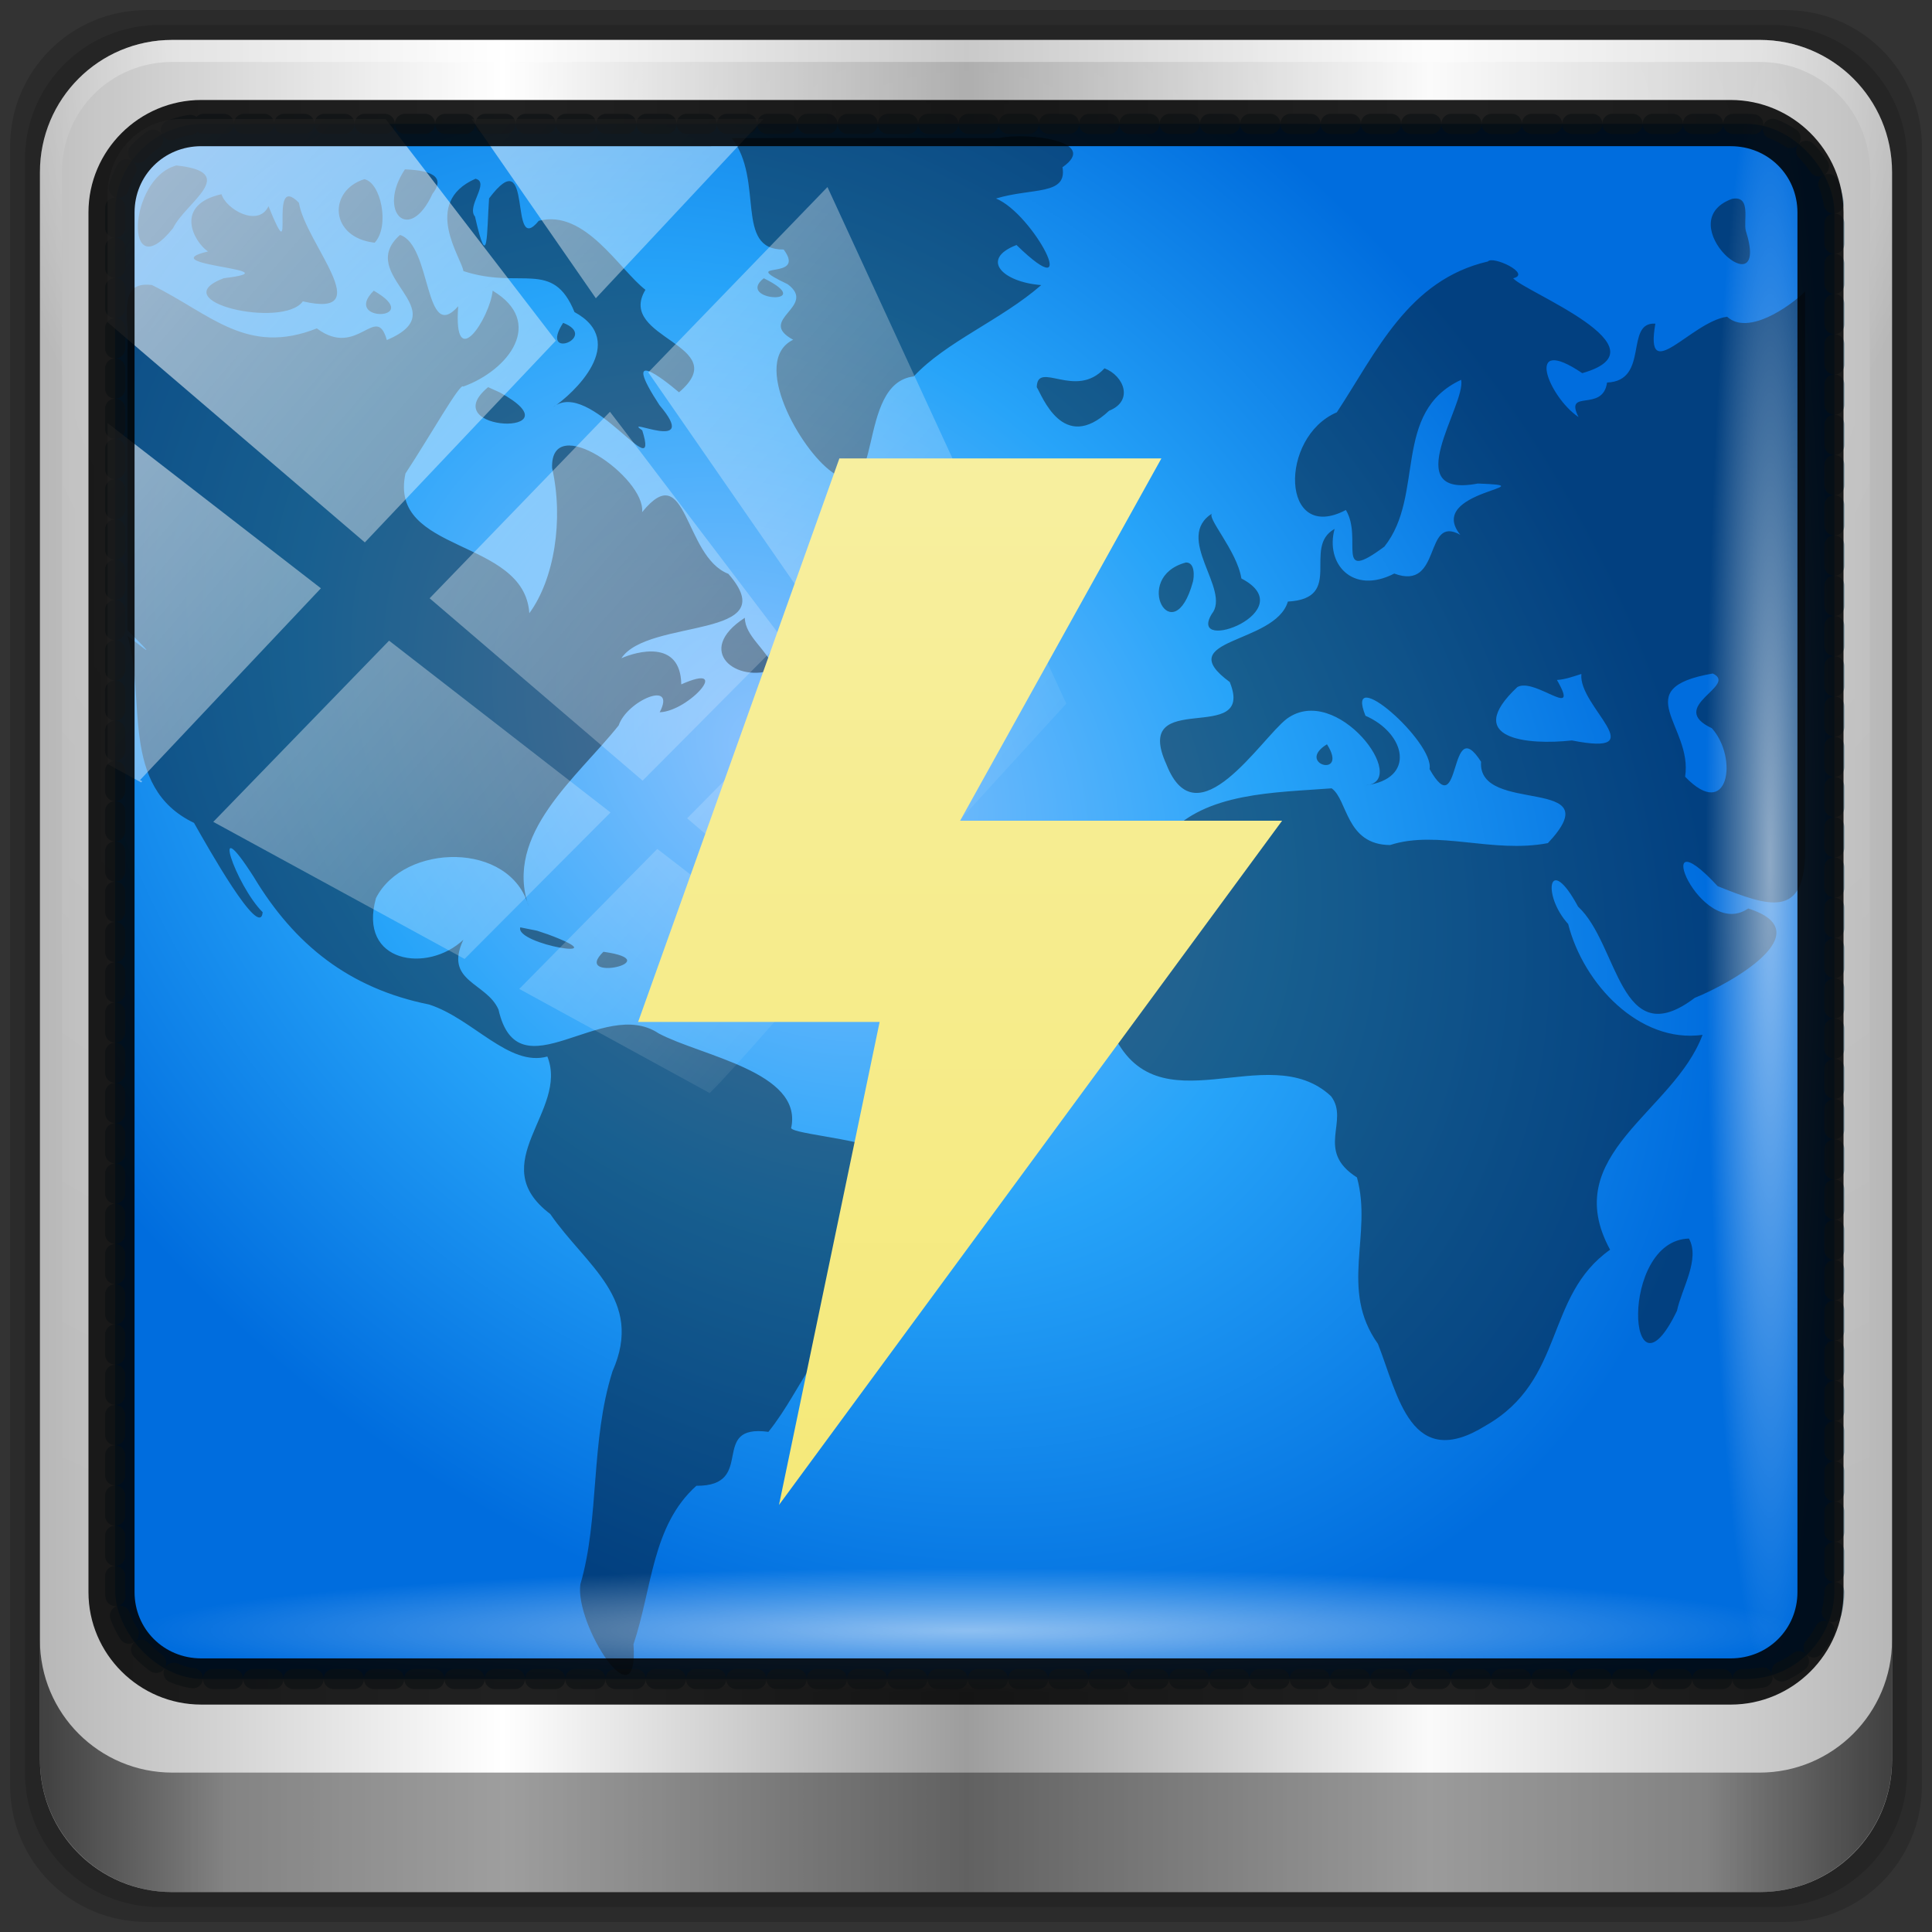<?xml version="1.0" encoding="UTF-8" standalone="no"?>
<svg
   xmlns:dc="http://purl.org/dc/elements/1.1/"
   xmlns:cc="http://creativecommons.org/ns#"
   xmlns:rdf="http://www.w3.org/1999/02/22-rdf-syntax-ns#"
   xmlns:svg="http://www.w3.org/2000/svg"
   xmlns="http://www.w3.org/2000/svg"
   xmlns:xlink="http://www.w3.org/1999/xlink"
   xmlns:sodipodi="http://sodipodi.sourceforge.net/DTD/sodipodi-0.dtd"
   xmlns:inkscape="http://www.inkscape.org/namespaces/inkscape"
   viewBox="0 0 48 48"
   version="1.1"
   id="svg50"
   sodipodi:docname="qrestclient.svg"
   inkscape:version="0.92.2 2405546, 2018-03-11">
  <rect x="0" y="0" width="48" height="48" fill="#333333" stroke="none"/>
  <sodipodi:namedview
     pagecolor="#ffffff"
     bordercolor="#666666"
     borderopacity="1"
     objecttolerance="10"
     gridtolerance="10"
     guidetolerance="10"
     inkscape:pageopacity="0"
     inkscape:pageshadow="2"
     inkscape:window-width="1920"
     inkscape:window-height="1025"
     id="namedview52"
     showgrid="false"
     inkscape:zoom="4.9166667"
     inkscape:cx="24"
     inkscape:cy="22.372881"
     inkscape:window-x="0"
     inkscape:window-y="25"
     inkscape:window-maximized="1"
     inkscape:current-layer="svg50" />
  <defs
     id="defs12">
    <linearGradient
       id="linearGradient3764"
       x1="1"
       x2="47"
       gradientUnits="userSpaceOnUse"
       gradientTransform="rotate(-90,24,24)">
      <stop
         style="stop-color:#2560a3;stop-opacity:1"
         id="stop2" />
      <stop
         offset="1"
         style="stop-color:#296ab3;stop-opacity:1"
         id="stop4" />
    </linearGradient>
    <linearGradient
       id="linearGradient4186"
       y1="38"
       x2="0"
       y2="12"
       gradientUnits="userSpaceOnUse"
       gradientTransform="translate(-86.034,-11.593)">
      <stop
         style="stop-color:#f5e979;stop-opacity:1"
         id="stop7" />
      <stop
         offset="1"
         style="stop-color:#f7ef9f;stop-opacity:1"
         id="stop9" />
    </linearGradient>
    <clipPath
       id="clipPath4156-4-0"
       clipPathUnits="userSpaceOnUse">
      <path
         inkscape:connector-curvature="0"
         id="path4158-0-3"
         d="m 27.046,-55.695 -14.214,13.321 h 0.061 l 15.653,21.771 10.231,-10.546 C 38.562,-32.302 27.468,-54.819 27.046,-55.695 Z M 9.647,-39.383 -5.241,-25.321 15.988,-7.806 26.372,-18.383 Z m 31.491,12.951 -9.741,9.714 8.945,12.458 7.781,-7.555 z m -49.84,4.379 -13.754,12.982 26.283,13.846 0.061,-0.062 -0.123,-0.062 L 13.599,-5.401 -8.702,-22.053 Z m 38.015,7.401 -9.803,9.775 11.579,9.559 7.628,-7.401 -8.669,-11.009 z m 20.187,5.674 -7.383,7.216 6.188,8.542 5.82,-6.137 z m -32.195,6.322 -9.557,9.498 13.662,7.185 7.934,-7.678 z m 23.312,2.374 -7.107,6.938 8.363,6.907 5.361,-5.674 -0.061,-0.092 -0.092,0.123 -6.464,-8.203 z m -8.73,8.542 -7.505,7.339 10.354,5.458 c 1.397,-1.321 5.675,-6.123 5.851,-6.322 z"
         style="opacity:0.6;fill:#ffffff;fill-opacity:1;stroke:none" />
    </clipPath>
    <linearGradient
       id="linearGradient3948-58">
      <stop
         offset="0"
         style="stop-color:#000000;stop-opacity:0.569"
         id="stop3950-6" />
      <stop
         offset="0.07"
         style="stop-color:#000000;stop-opacity:0"
         id="stop3952-2" />
      <stop
         offset="0.203"
         style="stop-color:#3c3c3c;stop-opacity:0.09"
         id="stop3954-8" />
      <stop
         offset="0.266"
         style="stop-color:#888888;stop-opacity:0.137"
         id="stop3956-4" />
      <stop
         offset="0.35"
         style="stop-color:#bbbbbb;stop-opacity:0.184"
         id="stop3958-7" />
      <stop
         offset="0.439"
         style="stop-color:#757575;stop-opacity:0.137"
         id="stop3960-2" />
      <stop
         offset="0.498"
         style="stop-color:#383838;stop-opacity:0.09"
         id="stop3962-4" />
      <stop
         offset="0.659"
         style="stop-color:#8a8a8a;stop-opacity:0.192"
         id="stop3964-0" />
      <stop
         offset="1"
         style="stop-color:#292929;stop-opacity:0.61"
         id="stop3966-6" />
    </linearGradient>
    <linearGradient
       id="linearGradient3921">
      <stop
         id="stop3923"
         offset="0"
         style="stop-color:#8ec3fd;stop-opacity:1" />
      <stop
         id="stop911"
         offset="0.521"
         style="stop-color:#27a4f9;stop-opacity:1" />
      <stop
         id="stop3925"
         offset="1"
         style="stop-color:#006dde;stop-opacity:1" />
    </linearGradient>
    <linearGradient
       id="linearGradient6139-0">
      <stop
         style="stop-color:#b7b7b7;stop-opacity:1;"
         offset="0"
         id="stop6141-2" />
      <stop
         id="stop6151-0"
         offset="0.25"
         style="stop-color:#ffffff;stop-opacity:1;" />
      <stop
         id="stop6147-1"
         offset="0.5"
         style="stop-color:#9d9d9d;stop-opacity:1;" />
      <stop
         style="stop-color:#fafafa;stop-opacity:1;"
         offset="0.75"
         id="stop6149-4" />
      <stop
         style="stop-color:#b7b7b7;stop-opacity:1;"
         offset="1"
         id="stop6143-4" />
    </linearGradient>
    <linearGradient
       id="linearGradient4091-0-3-0-7">
      <stop
         id="stop4093-3-6-4-2"
         offset="0"
         style="stop-color:#ffffff;stop-opacity:1;" />
      <stop
         style="stop-color:#ffffff;stop-opacity:1;"
         offset="0.8"
         id="stop4099-6-1-8-3" />
      <stop
         id="stop4095-1-0-7-9"
         offset="1"
         style="stop-color:#ffffff;stop-opacity:0;" />
    </linearGradient>
    <linearGradient
       id="linearGradient3832-0-6-1-1">
      <stop
         id="stop3834-6-3-7-1"
         offset="0"
         style="stop-color:#000000;stop-opacity:1;" />
      <stop
         style="stop-color:#000000;stop-opacity:0.588;"
         offset="0.1"
         id="stop3872-2-4" />
      <stop
         id="stop3844-6-2-7-6"
         offset="0.9"
         style="stop-color:#000000;stop-opacity:0.588;" />
      <stop
         id="stop3836-5-0-2-9"
         offset="1"
         style="stop-color:#000000;stop-opacity:1;" />
    </linearGradient>
    <radialGradient
       r="43.199"
       fy="44.893"
       fx="13.948"
       cy="44.893"
       cx="13.948"
       gradientTransform="matrix(0.475,0,0,0.036,17.854,39.1)"
       gradientUnits="userSpaceOnUse"
       id="radialGradient3452"
       xlink:href="#linearGradient4133-1"
       inkscape:collect="always" />
    <linearGradient
       id="linearGradient4133-1"
       inkscape:collect="always">
      <stop
         id="stop4135-5"
         offset="0"
         style="stop-color:#ffffff;stop-opacity:1;" />
      <stop
         id="stop4137-6"
         offset="1"
         style="stop-color:#ffffff;stop-opacity:0;" />
    </linearGradient>
    <radialGradient
       r="43.199"
       fy="44.893"
       fx="13.948"
       cy="44.893"
       cx="13.948"
       gradientTransform="matrix(0.469,0,0,0.037,15.09,-46.045)"
       gradientUnits="userSpaceOnUse"
       id="radialGradient3450"
       xlink:href="#linearGradient4133-1"
       inkscape:collect="always" />
    <linearGradient
       y2="14.514"
       x2="50.528"
       y1="-28.642"
       x1="2.771"
       gradientUnits="userSpaceOnUse"
       id="linearGradient3448"
       xlink:href="#linearGradient4133-1"
       inkscape:collect="always" />
    <clipPath
       id="clipPath4156-4-0-3"
       clipPathUnits="userSpaceOnUse">
      <path
         inkscape:connector-curvature="0"
         id="path4158-0-3-6"
         d="m 27.046,-55.695 -14.214,13.321 h 0.061 l 15.653,21.771 10.231,-10.546 C 38.562,-32.302 27.468,-54.819 27.046,-55.695 Z M 9.647,-39.383 -5.241,-25.321 15.988,-7.806 26.372,-18.383 Z m 31.491,12.951 -9.741,9.714 8.945,12.458 7.781,-7.555 z m -49.84,4.379 -13.754,12.982 26.283,13.846 0.061,-0.062 -0.123,-0.062 L 13.599,-5.401 -8.702,-22.053 Z m 38.015,7.401 -9.803,9.775 11.579,9.559 7.628,-7.401 -8.669,-11.009 z m 20.187,5.674 -7.383,7.216 6.188,8.542 5.82,-6.137 z m -32.195,6.322 -9.557,9.498 13.662,7.185 7.934,-7.678 z m 23.312,2.374 -7.107,6.938 8.363,6.907 5.361,-5.674 -0.061,-0.092 -0.092,0.123 -6.464,-8.203 z m -8.73,8.542 -7.505,7.339 10.354,5.458 c 1.397,-1.321 5.675,-6.123 5.851,-6.322 z"
         style="opacity:0.6;fill:#ffffff;fill-opacity:1;stroke:none" />
    </clipPath>
    <radialGradient
       gradientUnits="userSpaceOnUse"
       gradientTransform="matrix(0.439,0.394,-0.299,0.334,14.078,-8.788)"
       r="43.669"
       fy="37.641"
       fx="38.793"
       cy="37.641"
       cx="38.793"
       id="radialGradient4230"
       xlink:href="#linearGradient3921"
       inkscape:collect="always" />
    <radialGradient
       r="43.199"
       fy="44.893"
       fx="13.948"
       cy="44.893"
       cx="13.948"
       gradientTransform="matrix(0.44,0,0,0.024,15.661,-45.538)"
       gradientUnits="userSpaceOnUse"
       id="radialGradient4143"
       xlink:href="#linearGradient4133-1"
       inkscape:collect="always" />
    <radialGradient
       gradientUnits="userSpaceOnUse"
       gradientTransform="matrix(0.482,0,0,0.024,17.43,40.119)"
       r="43.199"
       fy="44.893"
       fx="13.948"
       cy="44.893"
       cx="13.948"
       id="radialGradient4139"
       xlink:href="#linearGradient4133-1"
       inkscape:collect="always" />
    <linearGradient
       gradientTransform="matrix(0.495,0,0,0.495,0.657,0.453)"
       gradientUnits="userSpaceOnUse"
       y2="88.172"
       x2="94.5"
       y1="88.172"
       x1="1.5"
       id="linearGradient4129"
       xlink:href="#linearGradient3832-0-6-1-1"
       inkscape:collect="always" />
    <radialGradient
       r="42"
       fy="-27"
       fx="48"
       cy="-27"
       cx="48"
       gradientTransform="matrix(-0.587,0,0,-0.479,52.599,-11.747)"
       gradientUnits="userSpaceOnUse"
       id="radialGradient4075"
       xlink:href="#linearGradient4091-0-3-0-7"
       inkscape:collect="always" />
    <radialGradient
       r="41"
       fy="6.213"
       fx="158"
       cy="6.213"
       cx="158"
       gradientTransform="matrix(0,0.888,-1.117,0,31.344,-134.406)"
       gradientUnits="userSpaceOnUse"
       id="radialGradient4073"
       xlink:href="#linearGradient4133-1"
       inkscape:collect="always" />
    <linearGradient
       y2="47"
       x2="90"
       y1="47"
       x1="6"
       gradientTransform="matrix(0.548,0,0,0.548,-1.888,-1.543)"
       gradientUnits="userSpaceOnUse"
       id="linearGradient4071"
       xlink:href="#linearGradient6139-0"
       inkscape:collect="always" />
    <linearGradient
       id="linearGradient4186-6"
       y1="38"
       x2="0"
       y2="12"
       gradientUnits="userSpaceOnUse"
       gradientTransform="translate(-0.739,-0.407)">
      <stop
         style="stop-color:#f5e979;stop-opacity:1"
         id="stop7-2" />
      <stop
         offset="1"
         style="stop-color:#f7ef9f;stop-opacity:1"
         id="stop9-6" />
    </linearGradient>
  </defs>
  <g
     id="g38">
    <g
       id="g36">
      <g
         transform="translate(1,1)"
         id="g34">
        <g
           style="opacity:0.1"
           id="g32">
          <!-- color: #5fad38 -->
        </g>
      </g>
    </g>
  </g>
  <g
     id="g42">
    <g
       id="g40">
      <!-- color: #5fad38 -->
    </g>
  </g>
  <g
     id="g1130"
     transform="translate(-0.407,-0.203)">
    <path
       inkscape:connector-curvature="0"
       id="path3288"
       d="M 44.764,0.453 H 4.05 c -1.88,0 -3.393,1.513 -3.393,3.393 V 44.56 c 0,1.88 1.513,3.393 3.393,3.393 H 44.764 c 1.88,0 3.393,-1.513 3.393,-3.393 V 3.846 c 0,-1.88 -1.513,-3.393 -3.393,-3.393 z"
       style="display:inline;opacity:0.15;fill:#000000;fill-opacity:1;fill-rule:nonzero;stroke:none;stroke-width:0.497" />
    <path
       style="display:inline;opacity:0.15;fill:#000000;fill-opacity:1;fill-rule:nonzero;stroke:none;stroke-width:0.497"
       d="M 44.446,0.824 H 4.368 c -1.85,0 -3.34,1.49 -3.34,3.34 V 44.242 c 0,1.85 1.49,3.34 3.34,3.34 H 44.446 c 1.85,0 3.34,-1.49 3.34,-3.34 V 4.164 c 0,-1.85 -1.49,-3.34 -3.34,-3.34 z"
       id="path4085"
       inkscape:connector-curvature="0" />
    <path
       style="display:inline;fill:url(#linearGradient4071);fill-opacity:1;fill-rule:nonzero;stroke:none;stroke-width:0.483"
       d="M 44.128,1.195 H 4.686 c -1.821,0 -3.287,1.466 -3.287,3.287 V 43.924 c 0,1.821 1.466,3.287 3.287,3.287 H 44.128 c 1.821,0 3.287,-1.466 3.287,-3.287 V 4.482 c 0,-1.821 -1.466,-3.287 -3.287,-3.287 z"
       id="rect4251-1"
       inkscape:connector-curvature="0" />
    <path
       style="display:inline;opacity:0.2;fill:url(#radialGradient4073);fill-opacity:1;fill-rule:nonzero;stroke:none;stroke-width:0.548"
       d="m 4.686,1.743 c -1.527,0 -2.739,1.212 -2.739,2.739 v 11.35 3.835 21.142 c 0.587,0.892 1.587,1.489 2.739,1.489 h 2.191 35.06 2.191 c 1.152,0 2.153,-0.597 2.739,-1.489 V 19.667 15.832 4.482 c 0,-1.527 -1.212,-2.739 -2.739,-2.739 z"
       id="path3400-6"
       inkscape:connector-curvature="0"
       sodipodi:nodetypes="sscccsccscccsss" />
    <path
       style="display:inline;opacity:0.45;fill:url(#radialGradient4075);fill-opacity:1;fill-rule:nonzero;stroke:none;stroke-width:0.548"
       d="m 4.686,1.195 c -1.821,0 -3.287,1.466 -3.287,3.287 v 8.217 h 0.548 V 4.482 c 0,-1.527 1.212,-2.739 2.739,-2.739 H 44.128 c 1.527,0 2.739,1.212 2.739,2.739 v 8.217 h 0.548 V 4.482 c 0,-1.821 -1.466,-3.287 -3.287,-3.287 z"
       id="path4236-5"
       inkscape:connector-curvature="0" />
    <path
       inkscape:connector-curvature="0"
       style="display:inline;opacity:0.65;fill:url(#linearGradient4129);fill-opacity:1;fill-rule:nonzero;stroke:none;stroke-width:0.495"
       d="m 1.399,40.949 v 2.969 c 0,1.821 1.473,3.294 3.293,3.294 H 44.121 c 1.821,0 3.293,-1.473 3.293,-3.294 v -2.969 c 0,1.821 -1.473,3.294 -3.293,3.294 H 4.692 c -1.821,0 -3.293,-1.473 -3.293,-3.294 z"
       id="path4118" />
    <rect
       style="opacity:0.55;fill:url(#radialGradient4139);fill-opacity:1;stroke:none;stroke-width:0.483"
       id="rect4131"
       width="41.686"
       height="2.103"
       x="3.316"
       y="40.16"
       rx="0"
       ry="2.103" />
    <rect
       ry="2.103"
       rx="0"
       y="-45.497"
       x="2.804"
       height="2.103"
       width="37.975"
       id="rect4141"
       style="opacity:0.55;fill:url(#radialGradient4143);fill-opacity:1;stroke:none;stroke-width:0.483"
       transform="rotate(90)" />
    <rect
       ry="2.199"
       y="3.28"
       x="3.268"
       height="38.638"
       width="42.714"
       id="rect4222"
       style="fill:url(#radialGradient4230);fill-opacity:1;stroke:#53768a;stroke-width:0.5;stroke-linecap:round;stroke-linejoin:round;stroke-miterlimit:4;stroke-dasharray:0.5, 0.5;stroke-dashoffset:0;stroke-opacity:0.6" />
    <path
       style="display:inline;opacity:1;fill:#050505;fill-opacity:0.43;stroke:none;stroke-width:0.484"
       id="path3522"
       inkscape:connector-curvature="0"
       d="m 18.586,3.633 c 0.819,1.044 0.056,2.786 1.291,2.769 0.602,0.807 -1.199,0.241 0.101,0.863 0.748,0.559 -0.791,0.878 0.135,1.379 -1.067,0.522 0.173,2.732 0.965,3.286 1.304,1.042 0.577,-2.206 2.032,-2.375 0.791,-0.857 2.18,-1.407 3.166,-2.269 -0.964,-0.074 -1.527,-0.644 -0.614,-0.996 1.68,1.634 0.421,-0.774 -0.509,-1.155 0.9,-0.272 1.775,-0.073 1.651,-0.777 0.951,-0.66 -0.914,-0.874 -1.58,-0.724 -2.213,0 -4.426,0 -6.639,0 z M 4.787,4.314 c -1.216,0.329 -1.301,3.086 -0.079,1.555 0.3,-0.629 1.686,-1.386 0.079,-1.555 z m 5.681,0.096 c -0.701,1.043 0.102,1.879 0.685,0.607 0.413,-0.531 -0.307,-0.588 -0.685,-0.607 z m 1.752,0.234 c -1.354,0.596 -0.334,1.985 -0.3,2.294 1.427,0.469 2.22,-0.306 2.76,1.018 1.358,0.742 -0.027,2.033 -0.536,2.368 0.918,-0.759 2.682,2.063 2.22,0.572 -0.552,-0.382 1.482,0.614 0.427,-0.628 -0.971,-1.484 0.077,-0.665 0.486,-0.318 1.392,-1.185 -1.575,-1.328 -0.834,-2.547 -0.649,-0.499 -1.5,-2.01 -2.65,-1.715 -0.769,0.944 -0.106,-2.058 -1.235,-0.556 -0.059,0.84 -0.021,1.905 -0.35,0.451 -0.22,-0.255 0.379,-0.847 0.014,-0.939 z m -2.762,0.011 c -0.909,0.287 -0.86,1.453 0.258,1.578 0.383,-0.414 0.152,-1.5 -0.258,-1.578 z m -3.548,0.373 c -1.181,0.265 -0.699,1.169 -0.337,1.423 -1.462,0.347 2.231,0.444 0.393,0.664 -1.529,0.58 1.473,1.262 1.965,0.575 1.888,0.438 0.068,-1.434 -0.098,-2.45 -0.8,-0.815 -0.032,1.879 -0.755,0.087 -0.253,0.532 -1.056,0.079 -1.168,-0.3 z m 37.525,0.117 c -1.585,0.589 0.985,2.809 0.346,0.789 -0.064,-0.244 0.143,-0.889 -0.346,-0.789 z m -33.09,0.895 c -1.139,1.016 1.447,1.855 -0.327,2.612 -0.266,-0.943 -0.724,0.472 -1.739,-0.29 -1.745,0.689 -2.638,-0.359 -4.099,-1.078 -0.878,-0.104 -0.548,0.791 -0.606,1.629 0,2.316 0,4.631 0,6.947 0.86,0.859 0.336,0.379 0,0.142 0.472,1.526 -0.208,3.757 1.653,4.645 0.316,0.557 1.644,2.93 1.706,2.22 -0.666,-0.662 -1.349,-2.645 -0.222,-0.877 1.009,1.68 2.37,2.77 4.358,3.17 1.087,0.351 1.981,1.557 2.937,1.292 0.541,1.352 -1.602,2.651 0.072,3.912 0.874,1.277 2.341,2.114 1.547,3.907 -0.555,1.751 -0.318,3.658 -0.798,5.289 -0.149,0.993 1.458,3.513 1.319,1.495 0.469,-1.402 0.457,-2.945 1.562,-3.938 1.512,0.011 0.289,-1.543 1.79,-1.34 0.916,-1.139 1.181,-2.499 2.727,-2.951 0.185,-1.383 2.571,-3.501 0.106,-4.04 -0.67,-0.313 -2.395,-0.426 -2.263,-0.581 0.267,-1.372 -2.23,-1.763 -3.293,-2.325 -1.395,-0.94 -3.491,1.561 -3.983,-0.594 -0.293,-0.678 -1.366,-0.689 -0.873,-1.735 -0.888,0.838 -2.625,0.583 -2.171,-1.035 0.691,-1.363 3.343,-1.428 3.795,0.212 -0.628,-1.809 1.213,-3.216 2.235,-4.503 0.208,-0.615 1.444,-1.143 1.019,-0.326 0.725,-0.025 1.823,-1.266 0.536,-0.693 -0.018,-1.132 -1.128,-0.81 -1.488,-0.649 0.667,-1.005 4.092,-0.455 2.658,-2.097 -1.111,-0.427 -1.019,-2.921 -2.143,-1.532 0.095,-0.856 -2.288,-2.531 -2.236,-1.096 0.291,1.284 0.053,2.764 -0.566,3.606 -0.129,-1.882 -3.512,-1.466 -3.077,-3.472 0.63,-0.956 1.366,-2.278 1.437,-2.159 1.129,-0.409 2.037,-1.599 0.729,-2.382 -0.07,0.682 -0.984,2.089 -0.856,0.387 -0.847,0.953 -0.653,-1.516 -1.446,-1.772 z m 27.026,0.66 c -1.983,0.461 -2.77,2.258 -3.751,3.747 -1.446,0.619 -1.391,3.276 0.225,2.427 0.432,0.716 -0.303,1.846 0.957,0.909 1.016,-1.276 0.178,-3.339 1.907,-4.144 0.126,0.625 -1.595,2.961 0.415,2.577 1.817,0.065 -1.321,0.172 -0.437,1.274 -0.918,-0.517 -0.441,1.412 -1.64,0.963 -1.039,0.536 -1.72,-0.249 -1.482,-1.109 -0.817,0.452 0.257,1.728 -1.161,1.805 -0.318,1.07 -2.93,0.909 -1.444,1.999 0.66,1.622 -2.458,0.101 -1.573,2.048 0.757,1.925 2.344,-0.638 2.988,-1.133 1.242,-0.914 3.083,1.559 1.965,1.651 1.253,-0.159 0.996,-1.29 -0.008,-1.728 -0.542,-1.335 1.717,0.655 1.592,1.324 0.797,1.416 0.469,-1.45 1.28,-0.181 -0.095,1.339 3.263,0.315 1.66,2.021 -1.378,0.264 -2.735,-0.337 -3.922,0.048 -1.104,-0.009 -1.049,-1.129 -1.451,-1.409 -1.405,0.108 -3.141,0.096 -4.081,1.173 -1.017,1.324 -2.484,3.175 -1.375,4.866 1.109,2.505 3.86,0.13 5.441,1.61 0.47,0.617 -0.407,1.35 0.644,2.018 0.395,1.424 -0.449,2.775 0.522,4.136 0.502,1.28 0.814,3.195 2.683,2.026 1.978,-1.13 1.451,-3.212 3.084,-4.366 -1.292,-2.372 1.58,-3.412 2.297,-5.338 -1.565,0.217 -2.96,-1.263 -3.338,-2.754 -0.658,-0.724 -0.488,-1.792 0.246,-0.432 1.01,0.929 1.032,3.683 2.899,2.266 0.854,-0.339 3.186,-1.632 1.328,-2.22 -1.198,0.823 -2.519,-2.46 -0.76,-0.555 1.279,0.515 2.174,0.821 2.174,-0.885 0,-4.598 0,-9.258 0,-13.888 -0.398,0.386 -1.421,1.099 -1.938,0.626 -0.889,0.117 -2.062,1.758 -1.783,0.172 -0.772,-0.049 -0.138,1.422 -1.2,1.463 -0.107,0.756 -1.072,0.14 -0.709,0.858 -0.745,-0.501 -1.375,-2.084 0.092,-1.091 2.179,-0.62 -1.437,-2.02 -1.716,-2.358 0.469,-0.107 -0.511,-0.571 -0.629,-0.416 z m -17.988,0.416 c -0.725,0.574 1.379,0.681 0,0 z m -9.69,0.309 c -0.811,0.805 1.292,0.741 0,0 z m 4.705,0.799 c -0.614,0.955 0.908,0.353 0,0 z m 13.451,1.129 c -0.719,0.786 -1.669,-0.207 -1.684,0.469 0.13,0.204 0.653,1.661 1.797,0.586 0.614,-0.245 0.372,-0.865 -0.112,-1.054 z m -15.315,0.469 c -1.364,1.131 2.317,1.235 0.289,0.13 z m 17.999,3.131 c -0.982,0.608 0.471,1.899 -0.021,2.505 -0.616,1.018 2.287,-0.072 0.737,-0.883 -0.11,-0.698 -0.908,-1.549 -0.716,-1.622 z m -0.662,1.225 c -1.369,0.367 -0.311,2.263 0.174,0.477 0.027,-0.104 0.064,-0.481 -0.174,-0.477 z m -10.959,1.374 c -1.273,0.824 -0.198,1.646 0.735,1.275 -0.192,-0.497 -0.727,-0.81 -0.735,-1.275 z m 24.051,1.385 c 0.635,0.304 -1.164,0.824 -0.025,1.359 0.663,0.74 0.413,2.328 -0.665,1.204 0.2,-1.255 -1.461,-2.193 0.689,-2.564 z m -3.267,0.011 c -0.086,0.806 1.834,2.06 -0.236,1.651 -1.094,0.122 -2.733,-0.032 -1.355,-1.326 0.436,-0.248 1.579,0.856 0.984,-0.176 0.211,-0.013 0.408,-0.088 0.606,-0.149 z m -6.321,1.747 c -0.798,0.488 0.552,0.862 0,0 z m -20.042,4.548 c -0.135,0.426 2.524,0.858 0.69,0.175 l -0.274,-0.092 z m 2.066,0.607 c -0.807,0.777 1.662,0.232 0,0 z m 26.97,7.125 c -1.752,0.043 -1.519,4.332 -0.298,1.794 0.116,-0.551 0.58,-1.278 0.298,-1.794 z" />
    <rect
       transform="matrix(0.457,0,0,0.474,2.165,17.379)"
       style="opacity:0.63;fill:url(#linearGradient3448);fill-opacity:1;stroke:none"
       id="rect4146"
       width="92"
       height="92"
       x="2"
       y="-30"
       rx="3.957"
       ry="3.957"
       clip-path="url(#clipPath4156-4-0-3)" />
    <rect
       transform="rotate(90)"
       style="opacity:0.55;fill:url(#radialGradient3450);fill-opacity:1;stroke:none;stroke-width:0.663"
       id="rect4141-5"
       width="40.56"
       height="3.192"
       x="1.357"
       y="-45.982"
       rx="0"
       ry="3.192" />
    <rect
       ry="3.103"
       rx="0"
       y="39.161"
       x="3.957"
       height="3.103"
       width="41.045"
       id="rect4131-3"
       style="opacity:0.55;fill:url(#radialGradient3452);fill-opacity:1;stroke:none;stroke-width:0.628" />
    <path
       style="color:#000000;font-style:normal;font-variant:normal;font-weight:normal;font-stretch:normal;font-size:medium;line-height:normal;font-family:Sans;-inkscape-font-specification:Sans;text-indent:0;text-align:start;text-decoration:none;text-decoration-line:none;letter-spacing:normal;word-spacing:normal;text-transform:none;writing-mode:lr-tb;direction:ltr;baseline-shift:baseline;text-anchor:start;display:inline;overflow:visible;visibility:visible;fill:#000000;fill-opacity:0.871;stroke:none;stroke-width:1.18;marker:none;enable-background:accumulate"
       d="m 5.409,2.687 c -1.542,0 -2.804,1.257 -2.804,2.794 V 39.759 c 0,1.537 1.262,2.794 2.804,2.794 H 43.405 c 1.542,0 2.804,-1.257 2.804,-2.794 V 5.481 c 0,-1.537 -1.262,-2.794 -2.804,-2.794 z m 0,1.148 H 43.405 c 0.934,0 1.659,0.732 1.659,1.646 V 39.759 c 0,0.913 -0.724,1.646 -1.659,1.646 H 5.409 c -0.934,0 -1.659,-0.732 -1.659,-1.646 V 5.481 c 0,-0.914 0.724,-1.646 1.659,-1.646 z"
       id="path4989"
       inkscape:connector-curvature="0" />
    <path
       inkscape:connector-curvature="0"
       id="path48"
       style="fill:url(#linearGradient4186-6);fill-opacity:1;fill-rule:nonzero;stroke:none"
       d="m 21.261,11.593 -5,14 h 6 l -2.5,12 12.5,-17 h -8 l 5,-9 z" />
  </g>
</svg>
